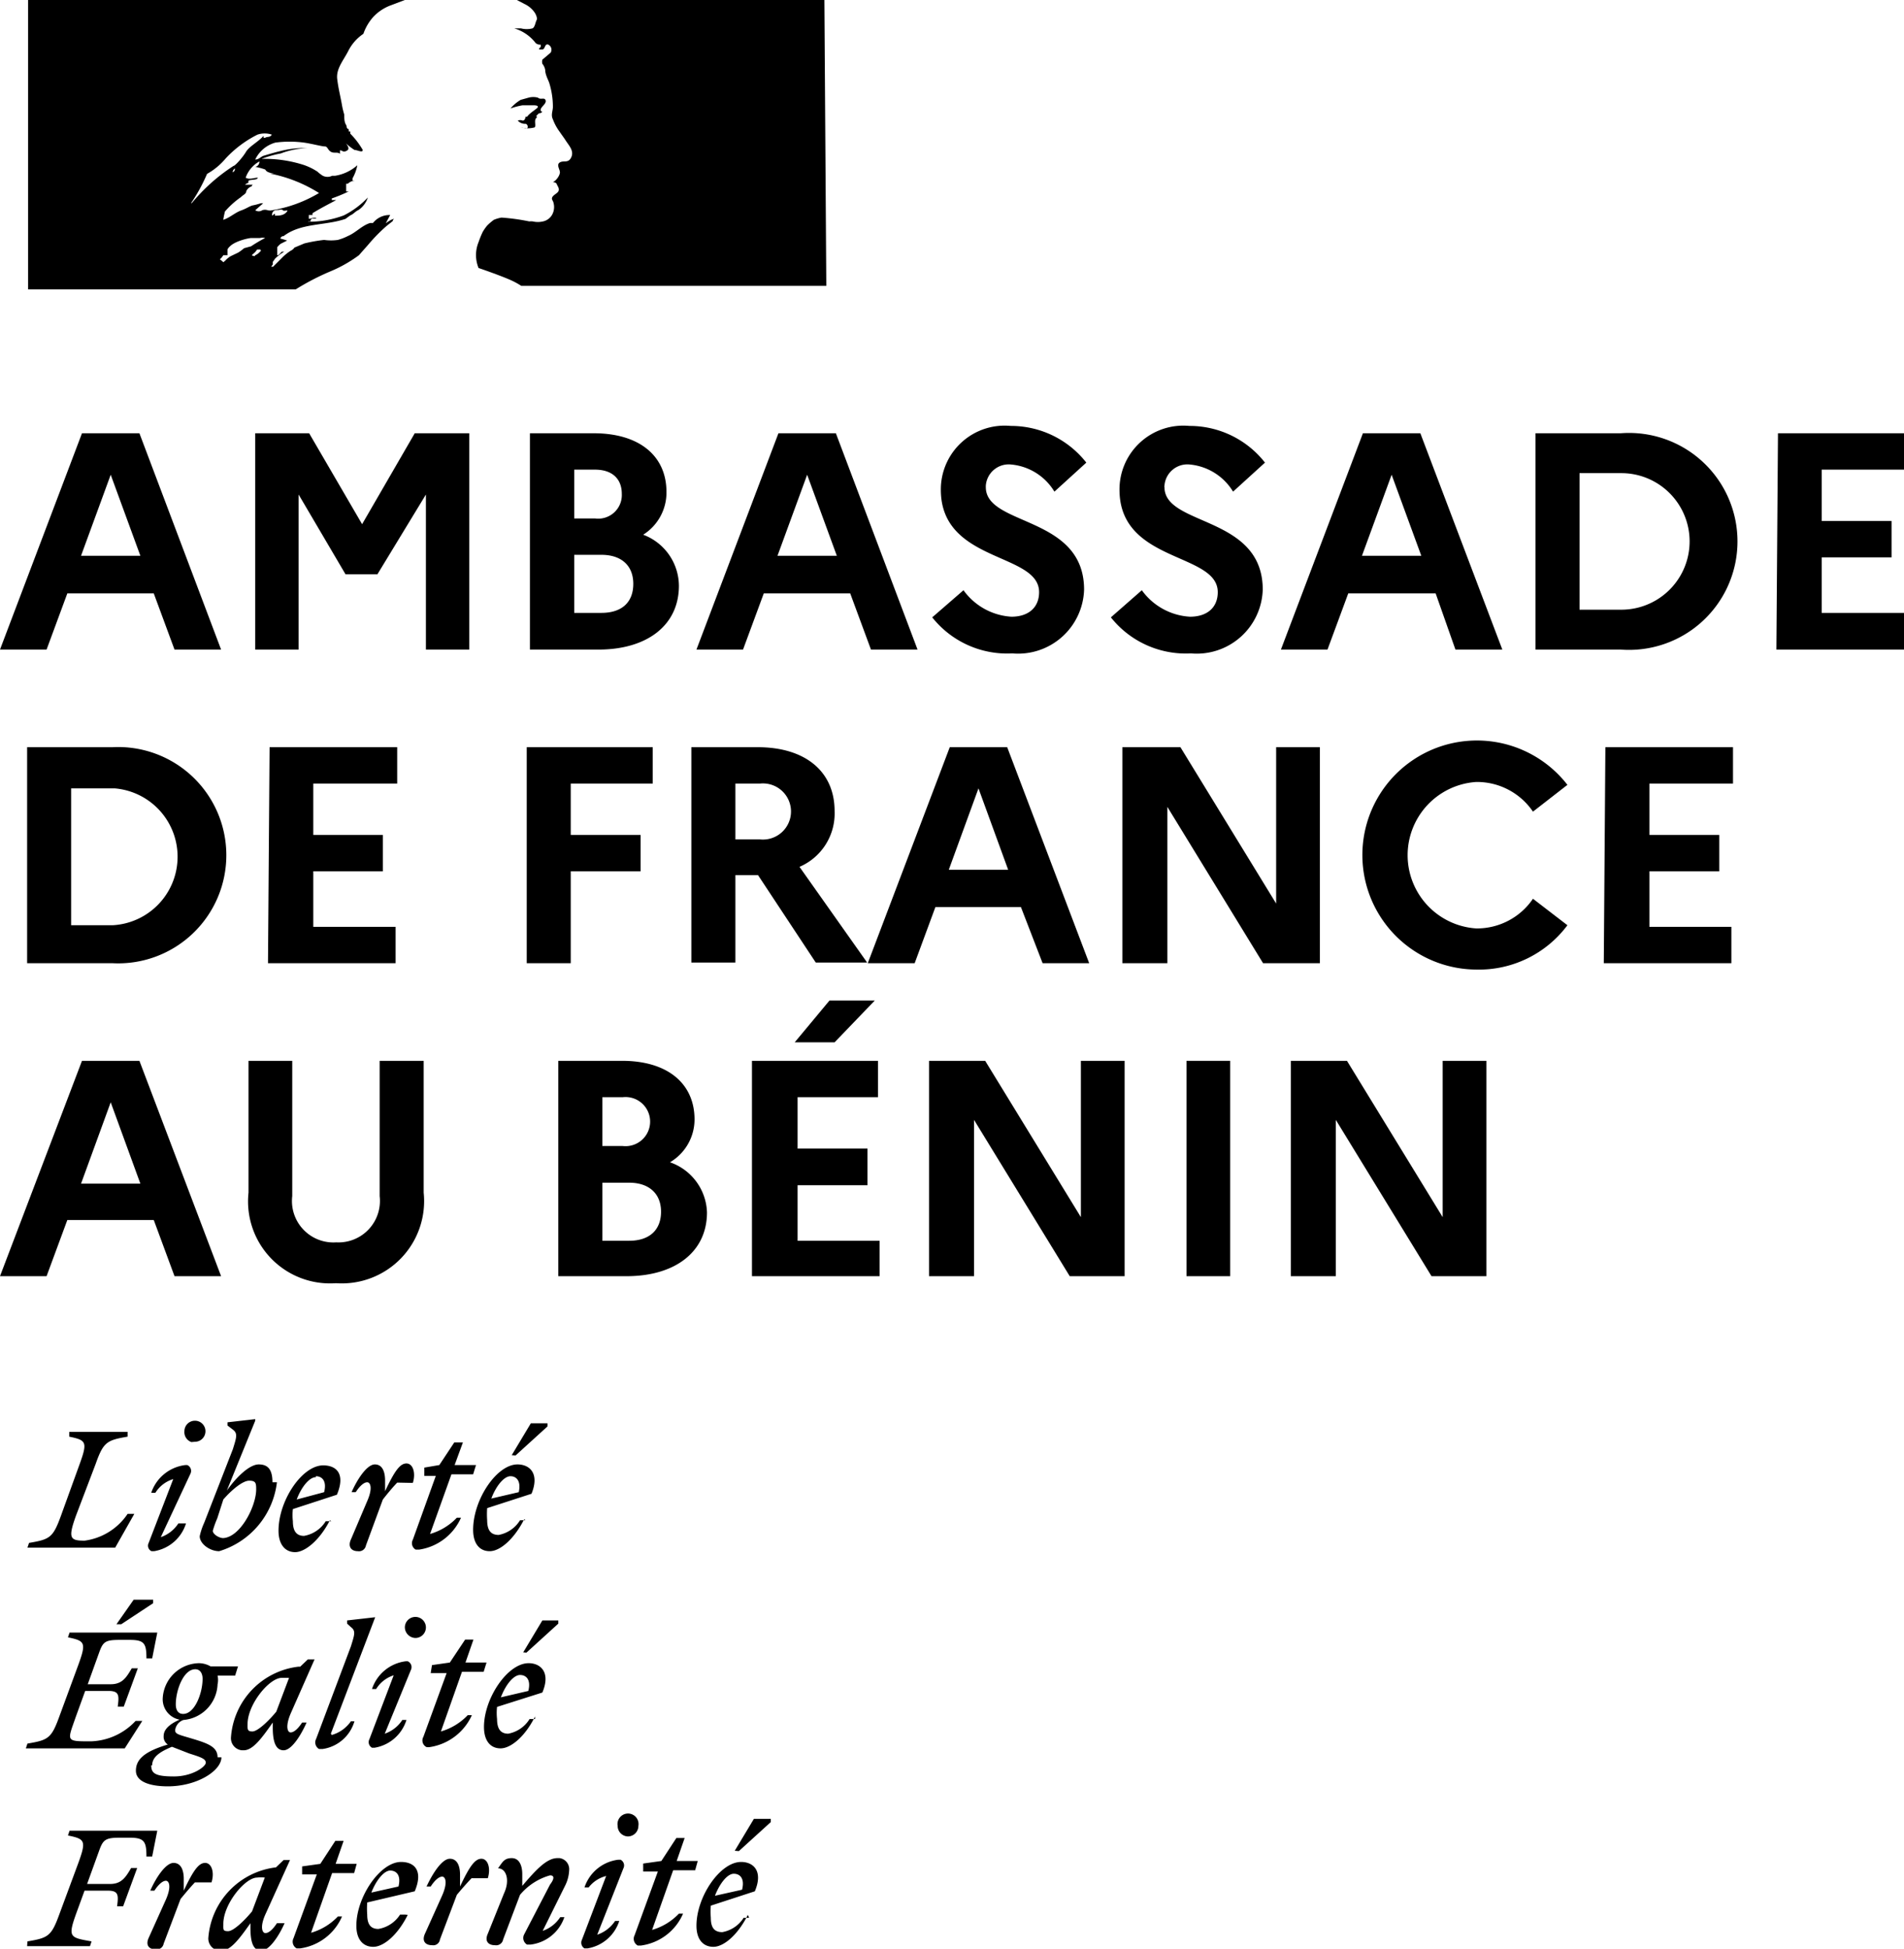 <svg xmlns="http://www.w3.org/2000/svg" viewBox="0 0 59.68 61.08"><g id="Calque_2" data-name="Calque 2"><g id="Calque_1-2" data-name="Calque 1"><g id="Calque_5" data-name="Calque 5"><path d="M9,7.93l.07,0h0L9,7.93H9m3.31-1.11,0,0s0,0,0,0M11.25,8a4.25,4.25,0,0,1-.88.5,7.64,7.64,0,0,0-1.1.57H.88V0H12.69l-.45.17a1.44,1.44,0,0,0-.53.35,1.55,1.55,0,0,0-.32.54,1.41,1.41,0,0,0-.48.55c-.15.29-.38.55-.34.87s.1.53.15.82a2.46,2.46,0,0,0,.07.29c0,.1,0,.23.05.31s0,.12.09.15v.07s0,0,.05,0v.07a2.46,2.46,0,0,1,.39.51c0,.1-.17,0-.26,0a2,2,0,0,1-.41-.35s0,0,0,0,.32.27.19.36-.16,0-.23,0a.41.41,0,0,0,0,.11c-.1-.07-.2,0-.3-.07s-.09-.16-.18-.16-.43-.09-.65-.12a3.38,3.38,0,0,0-.9,0A1,1,0,0,0,8,5V5c.12,0,.17-.09.27-.12s.33-.1.5-.14a3,3,0,0,1,.73-.1h.17a2.64,2.64,0,0,0-.87.17,3.38,3.38,0,0,0-.6.17,4,4,0,0,1,1.32.19,1.9,1.9,0,0,1,.43.21,1.09,1.09,0,0,0,.17.13.33.33,0,0,0,.29,0h.09a1.38,1.38,0,0,0,.7-.33s0,0,0,0a1.34,1.34,0,0,1-.15.41s0,0,0,.07h0s0,0,0,0,0,0,.07,0a.37.37,0,0,0-.22.1s0,0,.05,0-.08,0-.1,0l0,0s0,0,0,0V6s-.07,0-.1,0,.12,0,.18,0a4.93,4.93,0,0,1-.53.22s0,.05,0,.05.09,0,.14,0c-.24.13-.48.25-.74.41a.07.07,0,0,0,0,.06H9.68s0,.07,0,.11.19-.07.24,0H9.8s0,0,0,0h0s-.07,0-.07.1a.08.08,0,0,0-.08,0,3.13,3.13,0,0,0,1.13-.2,2.72,2.72,0,0,0,.75-.56l0,0a.76.76,0,0,1-.29.39c-.11.05-.17.14-.26.17l-.15.11c-.64.22-1.39.12-1.94.54h0s-.09,0-.1.08h0a0,0,0,0,0,0,0l0,0A1.66,1.66,0,0,1,9,7.54s0,0,0,0l-.2.1h0a.57.57,0,0,0-.11.11s0,0,0,0h0l0,0v0l0,0v0h0V8h0c.06,0,.1-.07.14-.11l.08,0h0v0l0,0s0,0,0,0h0a1.3,1.3,0,0,0-.29.22h0s0,0,0,0h0l-.07.1a.56.56,0,0,1,0,.08l-.05.07v0h.06l.27-.27h0a1.56,1.56,0,0,1,.28-.23.29.29,0,0,0,.12-.1l0,0h0l.31-.13h0a4.76,4.76,0,0,1,.62-.11,1.54,1.54,0,0,0,.43,0,1.66,1.66,0,0,0,.31-.12v0c.26-.11.44-.33.7-.41,0,0,.05,0,.09,0a.66.66,0,0,1,.54-.25s0,0,0,0h0L12.09,7s0,0,0,0,.13-.1.22-.13,0,0,0,.06l-.19.15a5.19,5.19,0,0,0-.57.58h0L11.25,8M8.62,6.76c.12,0,.26,0,.36-.11s-.09,0-.12-.07a.17.17,0,0,0-.12,0c-.07,0-.19,0-.21.12s.05,0,.09,0M6,6.38A5.7,5.7,0,0,1,7.32,5.2s-.05,0,0,0,.29-.27.39-.44.38-.31.55-.5a.14.14,0,0,1,0,.06h.05c.07-.05.15,0,.21-.1a.7.7,0,0,0-.45,0,3.51,3.51,0,0,0-1,.75,2.07,2.07,0,0,1-.58.48A5.33,5.33,0,0,1,6,6.35a0,0,0,0,0,0,0M7.42,5.25s0,0,0,0a.18.18,0,0,0-.13.15s0,0,0,0a.12.12,0,0,0,.07-.07.42.42,0,0,0,0-.07m.8,2.56s-.08,0-.1,0l0,0L8,7.9,7.89,8S8,8.06,8,8L8,8h0a.38.38,0,0,0,.13-.09s0,0,0,0l.05-.05m-.31-.14a4.64,4.64,0,0,1,.44-.26.32.32,0,0,0-.16,0c-.08,0-.19,0-.27,0s-.49.09-.66.25h0l0,0h0s0,0,0,0l-.09.08h0l0,0s0,0,0,0l.07-.06h0a.31.31,0,0,0-.07.09h0v0h0V8h0S7,8,7,8H7l0,0,0,0H7l-.05.07h0l0,0,0,0h0l-.06.06h0v0h0v0h0A.52.52,0,0,1,7,8.22l.06-.05h0l0,0h0s0,0,0,0l0,0a.08.08,0,0,1,0,0h0l0,0h0s0,0,0,0a.75.75,0,0,1,.17-.14h0l.23-.11a1.33,1.33,0,0,0,.19-.14h0m.35-1.19a.2.2,0,0,0,.22,0,.25.25,0,0,1,.17,0s0,0,0,0a.32.32,0,0,0,.14,0A4.23,4.23,0,0,0,10,6.05a4.48,4.48,0,0,0-1.54-.61c.05,0,.1,0,.15,0s-.19,0-.27-.09.05,0,.07,0A2.08,2.08,0,0,0,8,5.23a.16.16,0,0,0,.13-.17h0a.94.94,0,0,0-.43.51c.12.07.26,0,.38,0,0,.06-.14.06-.2.07s-.11,0-.09.09l0,0a.24.24,0,0,0-.11.06c.07,0,.14,0,.21,0s0,0,0,.05a.28.28,0,0,0-.17.15c0,.09-.12.13-.17.19v0a2.68,2.68,0,0,0-.5.45s0,0,0,0S7,6.84,7,6.89s0,0,0,0c.21-.07.36-.22.55-.29s.24-.12.36-.16a2.13,2.13,0,0,0,.27-.07s0,0,0,0h.14s-.09,0-.07,0"/><path d="M25.84,0H16.11l.09,0,.25.13a.79.79,0,0,1,.32.28s.09.15.05.22-.05.22-.13.26a.74.74,0,0,1-.36,0l-.21,0a1.31,1.31,0,0,1,.67.46.22.22,0,0,0,.16.05s0,0,0,.05-.07.05-.05.1H17c.09,0,.07-.2.19-.15a.18.18,0,0,1,.07.25L17,1.87A.24.24,0,0,0,17,2a.4.4,0,0,1,.09.2c0,.12.07.26.12.38a2.53,2.53,0,0,1,.12.77c0,.13-.07.25,0,.39a1.55,1.55,0,0,0,.19.36l.19.27c.1.17.29.34.2.55s-.24.1-.36.17,0,.22,0,.31-.1.25-.22.31c0,0,.1,0,.12.06s.1.14.05.23-.28.15-.17.3a.5.5,0,0,1,0,.38.43.43,0,0,1-.31.26.69.69,0,0,1-.32,0,.45.45,0,0,0-.11,0,6.5,6.5,0,0,0-.87-.12,1.09,1.09,0,0,0-.24.07,1.68,1.68,0,0,0-.21.18h0l0,0,0,0v0a1.43,1.43,0,0,0-.14.2h0l0,0a3.05,3.05,0,0,0-.13.32,1.07,1.07,0,0,0,0,.81s.56.19.94.35a2.52,2.52,0,0,1,.4.21h9.56Z"/><path d="M16.69,3.3c.07,0,.17,0,.17.05s-.24.17-.34.31h-.05s0,.12-.09.12a.19.19,0,0,0-.15,0,.3.3,0,0,0,.25.1.11.11,0,0,1,.06.07l0,0s0,0,0,0V4c-.05.06-.13,0-.2,0a.86.86,0,0,0,.39,0c.1,0,0-.21.07-.29s0-.06,0-.06.06-.08.1-.1a.12.12,0,0,0,.1-.05s-.07,0-.05-.08.19-.18.15-.28-.15,0-.24-.08a.57.57,0,0,0-.29,0l-.25.07A1.29,1.29,0,0,0,16,3.4a2.36,2.36,0,0,1,.38-.1h.29"/><path d="M23,58.73c.19,0,.35.14.26.5l-.85.19c.15-.39.39-.69.59-.69m.48,1.38h-.17a1,1,0,0,1-.67.45c-.24,0-.36-.13-.36-.45a2.58,2.58,0,0,1,0-.38l1.38-.45c.27-.64-.05-.92-.43-.92-.66,0-1.4,1.09-1.4,2,0,.43.21.66.53.66s.76-.36,1.08-1m-.28-2,1-.91v-.1h-.53l-.6,1Zm-3,.64h.46l-.73,2a.24.24,0,0,0,.1.32l.1,0a1.68,1.68,0,0,0,1.32-1h-.13a1.87,1.87,0,0,1-.84.51l.66-1.87h.69l.08-.29h-.66l.25-.72h-.26l-.47.72-.57.08Zm-.62-.1a.2.2,0,0,0-.09-.27l-.07,0a1.28,1.28,0,0,0-1.06.87h.13A1,1,0,0,1,19,58.8l-.76,2a.21.21,0,0,0,.08.27l.09,0a1.26,1.26,0,0,0,1-.86h-.13a1.09,1.09,0,0,1-.56.43Zm.14-1a.33.33,0,0,0,.33-.33.33.33,0,1,0-.65,0,.33.33,0,0,0,.32.33h0m-4.39,3.05c-.1.22,0,.36.23.36a.22.22,0,0,0,.25-.18l.53-1.4a1.9,1.9,0,0,1,.94-.61c.15,0,.13.12,0,.29l-.81,1.56a.24.24,0,0,0,.09.32l.11,0a1.28,1.28,0,0,0,1.06-.86h-.13a1.07,1.07,0,0,1-.55.43l.7-1.41a1.19,1.19,0,0,0,.13-.49.35.35,0,0,0-.3-.38h-.07c-.34,0-.69.39-1.1.87v-.37c0-.26-.09-.5-.33-.5s-.29.13-.43.32v0c.26,0,.38.37.19.78Zm0-1.74c.1-.32,0-.61-.2-.61s-.37.23-.67.87v-.37c0-.26-.08-.5-.32-.5s-.53.44-.73.87h.13c.13-.2.26-.31.36-.31s.18.18,0,.59l-.54,1.2c-.1.22,0,.36.23.36a.21.21,0,0,0,.24-.18l.53-1.4c.15-.18.29-.34.46-.52Zm-3.06-.24c.19,0,.35.14.26.5l-.85.19c.15-.39.4-.69.59-.69m.48,1.38h-.17a1,1,0,0,1-.68.45c-.23,0-.35-.13-.35-.45a2.58,2.58,0,0,1,0-.38L13,59.28c.27-.64,0-.92-.43-.92-.65,0-1.4,1.09-1.4,2,0,.43.21.66.53.66s.76-.36,1.08-1M9.47,58.75h.46l-.73,2a.24.24,0,0,0,.1.32l.1,0a1.68,1.68,0,0,0,1.32-1h-.13a1.87,1.87,0,0,1-.84.51l.66-1.87h.69l.08-.29h-.66l.25-.72h-.26l-.47.72-.57.08ZM7,60.3c0-.62.68-1.45,1.06-1.45a1,1,0,0,1,.24,0l-.4,1.06c-.23.28-.58.62-.75.62S7,60.48,7,60.3m2.09-2-.2,0-.24.23h0a2.41,2.41,0,0,0-2.12,2.21.38.38,0,0,0,.35.4h.06c.3,0,.59-.41.91-.86l0,.16c0,.46.1.7.34.7s.54-.43.73-.86H8.68c-.13.2-.26.31-.36.31s-.18-.19,0-.59ZM6.63,59c.1-.32,0-.61-.2-.61s-.37.23-.67.87v-.37c0-.26-.08-.5-.32-.5s-.54.44-.73.87h.13c.13-.2.26-.31.36-.31s.18.18,0,.59l-.54,1.2c-.1.22,0,.36.22.36a.22.22,0,0,0,.25-.18l.53-1.4c.15-.18.28-.34.45-.52ZM2.82,61l.05-.15c-.67-.12-.75-.12-.49-.85l.27-.74h.73c.33,0,.34.13.29.49h.19l.44-1.2H4.11c-.17.29-.3.5-.66.5H2.73L3.11,58c.12-.33.19-.4.64-.4h.32c.46,0,.52.13.52.59h.18l.16-.81H2.18l-.05.15c.53.11.58.16.33.85L1.86,60c-.25.69-.35.74-1,.85L.85,61Z"/><path d="M16.3,52.5c.19,0,.35.14.26.5l-.86.2c.15-.4.4-.7.6-.7m.47,1.38H16.6a1,1,0,0,1-.67.46c-.23,0-.35-.14-.35-.46a1.69,1.69,0,0,1,0-.38L17,53.05c.27-.64-.06-.92-.43-.92-.66,0-1.4,1.1-1.4,2,0,.43.2.67.52.67s.77-.37,1.08-1m-.27-2,1-.91v-.1H17l-.6,1Zm-3,.64H14l-.73,2a.23.23,0,0,0,.1.32.38.38,0,0,0,.1,0,1.73,1.73,0,0,0,1.32-1h-.13a1.87,1.87,0,0,1-.84.51l.66-1.87h.68l.09-.29h-.66l.25-.72h-.26l-.48.72-.56.08Zm-.62-.1a.2.2,0,0,0-.1-.27l-.06,0a1.28,1.28,0,0,0-1.06.87h.13a1,1,0,0,1,.55-.43l-.76,2a.2.2,0,0,0,.08.27l.08,0a1.26,1.26,0,0,0,1-.87h-.13a1.07,1.07,0,0,1-.55.43Zm.14-1a.33.33,0,0,0,.33-.33.33.33,0,1,0-.66,0,.34.34,0,0,0,.33.33h0m-2.65,3,1.39-3.65,0,0-.88.1v.1L11,51c.16.12.11.24,0,.6L9.91,54.5a.24.24,0,0,0,.09.32l.11,0a1.22,1.22,0,0,0,1-.87H11a1.09,1.09,0,0,1-.6.43m-2.64-.34c0-.62.68-1.45,1.07-1.45l.23,0-.4,1.06c-.23.28-.58.62-.75.62s-.15-.08-.15-.26m2.1-2-.21,0-.24.23H9.35a2.4,2.4,0,0,0-2.11,2.21.38.38,0,0,0,.34.41h.06c.3,0,.59-.42.91-.87v.16c0,.46.1.71.34.71s.53-.44.72-.87H9.47c-.13.2-.26.31-.36.31s-.17-.19,0-.59ZM4.77,55.33c0-.27.26-.43.62-.58l.54.21c.38.12.52.17.52.29s-.41.43-1,.43-.71-.1-.71-.35m1-1.61c-.17,0-.23-.14-.23-.3,0-.44.24-1.1.61-1.1.16,0,.23.14.23.3,0,.44-.24,1.1-.61,1.1m1.08,1.36c0-.32-.29-.43-.75-.57s-.58-.15-.58-.28a.39.39,0,0,1,.26-.32,1.17,1.17,0,0,0,1.07-1.12.62.62,0,0,0,0-.27h.55l.09-.29H6.6a.75.75,0,0,0-.36-.1A1.16,1.16,0,0,0,5.1,53.24a.65.65,0,0,0,.53.66c-.32.14-.5.31-.5.51a.29.29,0,0,0,.13.27c-.74.22-1,.47-1,.82s.45.49,1,.49c.92,0,1.68-.49,1.68-.91M3.4,53c.33,0,.34.13.29.49h.19l.44-1.2H4.13c-.17.29-.3.5-.66.5H2.75l.36-1c.12-.33.19-.39.64-.39h.32c.46,0,.52.12.52.58h.18l.16-.81H2.18l-.05.15c.53.11.58.16.33.85l-.6,1.63c-.25.69-.35.74-1,.85l-.05.15H3.91l.55-.86H4.25a2,2,0,0,1-1.4.64c-.81,0-.74,0-.47-.78L2.67,53Zm.4-2.09,1-.66v-.11H4.19l-.54.77Z"/><path d="M16,46.27c.18,0,.34.14.26.5l-.86.2c.15-.4.4-.7.6-.7m.47,1.38h-.17a1,1,0,0,1-.67.46c-.24,0-.36-.14-.36-.46a2.58,2.58,0,0,1,0-.38l1.39-.45c.26-.64-.06-.92-.44-.92-.65,0-1.39,1.1-1.39,2.05,0,.43.2.67.52.67s.76-.37,1.08-1m-.27-2,1-.91v-.1h-.52l-.6,1Zm-2.86.64h.36l-.72,2a.23.23,0,0,0,.09.31l.11,0a1.71,1.71,0,0,0,1.31-1h-.13a1.87,1.87,0,0,1-.84.51l.67-1.87h.68l.09-.29h-.67l.26-.71h-.27l-.47.71-.47.08Zm-.36.22c.1-.32,0-.61-.2-.61s-.37.23-.67.87V46.4c0-.26-.08-.5-.32-.5s-.54.44-.73.87h.13c.13-.2.26-.31.36-.31s.18.18,0,.59L11,48.25c-.1.22,0,.37.22.37a.22.22,0,0,0,.25-.18L12,47c.15-.19.28-.35.45-.53ZM9.9,46.27c.19,0,.35.14.26.5L9.3,47c.15-.4.4-.7.6-.7m.48,1.38h-.17a1,1,0,0,1-.68.46c-.23,0-.35-.14-.35-.46a1.69,1.69,0,0,1,0-.38l1.38-.45c.27-.64,0-.92-.43-.92-.66,0-1.4,1.1-1.4,2.05,0,.43.21.67.52.67s.77-.37,1.09-1M7,48.21c-.13,0-.33-.12-.33-.23a3,3,0,0,1,.14-.39L7,47c.24-.28.6-.59.81-.59s.22.08.22.27c0,.54-.51,1.53-1.06,1.53m1.57-1.75c0-.41-.15-.56-.43-.56s-.68.37-1,.82L8,44.53l0-.05-.87.1v.1l.17.13c.16.12.11.25,0,.61l-.9,2.31a2.07,2.07,0,0,0-.14.42c0,.24.32.47.61.47a2.57,2.57,0,0,0,1.81-2.16m-2.71-.27a.2.2,0,0,0-.1-.27l-.06,0a1.29,1.29,0,0,0-1.07.87h.13a1,1,0,0,1,.56-.43l-.77,2a.19.19,0,0,0,.09.26l.08,0a1.26,1.26,0,0,0,1-.87H5.59a1.07,1.07,0,0,1-.55.43Zm.14-1a.33.33,0,0,0,.33-.33h0a.33.33,0,0,0-.66,0h0A.33.33,0,0,0,6,45.2H6m-2-.32H2.17l0,.15c.53.11.58.16.33.85l-.59,1.63c-.25.69-.35.74-1,.85l-.05.15H3.61l.6-1.06H4a1.93,1.93,0,0,1-1.35.84c-.46,0-.52-.08-.27-.78L3,45.88c.24-.68.35-.74,1-.85Z"/><path d="M2.57,13.58h1.8l2.56,6.78H5.47L4.82,18.6H2.11l-.65,1.76H0ZM4.4,17.42l-.93-2.54-.93,2.54Z"/><path d="M8,13.58H9.69l1.66,2.85L13,13.58h1.71v6.78H13.35V15.5L11.83,18h-1L9.36,15.5v4.86H8Z"/><path d="M16.61,13.58h2c1.42,0,2.28.7,2.28,1.84a1.56,1.56,0,0,1-.73,1.34,1.72,1.72,0,0,1,1.12,1.6c0,1.24-1,2-2.52,2H16.61ZM18,14.72v1.53h.65a.74.74,0,0,0,.84-.77c0-.48-.31-.76-.84-.76Zm0,2.67v1.82h.85c.64,0,1-.33,1-.91s-.38-.91-1-.91Z"/><path d="M24.4,13.58h1.8l2.56,6.78H27.3l-.65-1.76H23.94l-.65,1.76H21.83Zm1.83,3.84-.93-2.54-.93,2.54Z"/><path d="M30.2,18.5a2,2,0,0,0,1.5.83c.54,0,.87-.29.87-.77,0-1.25-3.08-.91-3.08-3.21a2,2,0,0,1,2.19-2,3,3,0,0,1,2.37,1.15l-1,.91a1.77,1.77,0,0,0-1.35-.85.72.72,0,0,0-.8.66.43.43,0,0,0,0,.05c0,1.23,3.08.88,3.08,3.21a2.07,2.07,0,0,1-2.25,2,3,3,0,0,1-2.51-1.13Z"/><path d="M35.79,18.5a2,2,0,0,0,1.51.83c.54,0,.87-.29.87-.77,0-1.25-3.08-.91-3.08-3.21a2,2,0,0,1,2.19-2,3,3,0,0,1,2.37,1.15l-1,.91a1.78,1.78,0,0,0-1.35-.85.72.72,0,0,0-.8.66.07.07,0,0,0,0,.05c0,1.23,3.08.88,3.08,3.21a2.07,2.07,0,0,1-2.25,2,3,3,0,0,1-2.51-1.13Z"/><path d="M42.72,13.58h1.8l2.57,6.78H45.62L45,18.6H42.26l-.65,1.76H40.15Zm1.83,3.84-.93-2.54-.93,2.54Z"/><path d="M48.13,13.58H50.8a3.4,3.4,0,1,1,0,6.78H48.13Zm1.38,1.25v4.28h1.31a2.14,2.14,0,0,0,0-4.28H49.51Z"/><path d="M55.73,13.58h4v1.14H57.1v1.61h2.19v1.14H57.1v1.74h2.58v1.15h-4Z"/><path d="M.85,23.42H3.52a3.39,3.39,0,1,1,0,6.77H.85Zm1.38,1.24V29h1.3a2.15,2.15,0,0,0,.06-4.29H2.23Z"/><path d="M8.45,23.42h4v1.14H9.82v1.61H12v1.14H9.82v1.74H12.4v1.14h-4Z"/><path d="M16.51,23.42h3.95v1.14H17.89v1.61h2.19v1.14H17.89v2.88H16.51Z"/><path d="M21.67,23.42h2.08c1.49,0,2.41.76,2.41,2a1.82,1.82,0,0,1-1.1,1.75l2.12,3H25.57l-1.81-2.74h-.71v2.74H21.67Zm1.38,1.14v1.75h.77a.88.88,0,1,0,0-1.75Z"/><path d="M29.77,23.42h1.8l2.57,6.77H32.68L32,28.43H29.32l-.65,1.76H27.2Zm1.83,3.84-.93-2.55-.93,2.55Z"/><path d="M35.18,23.42H37l3,4.9v-4.9h1.37v6.77H39.59l-3-4.9v4.9H35.18Z"/><path d="M48.05,28.17l1.08.83a3.46,3.46,0,0,1-2.86,1.39,3.59,3.59,0,1,1,2.86-5.79l-1.08.84a2.12,2.12,0,0,0-1.78-.93,2.3,2.3,0,0,0,0,4.59A2.12,2.12,0,0,0,48.05,28.17Z"/><path d="M50.32,23.42h4v1.14H51.7v1.61h2.19v1.14H51.7v1.74h2.57v1.14h-4Z"/><path d="M2.57,33.25h1.8L6.93,40H5.47l-.65-1.76H2.11L1.46,40H0ZM4.4,37.1l-.93-2.55L2.54,37.1Z"/><path d="M11.9,33.25h1.38v4.13a2.58,2.58,0,0,1-2.75,2.84,2.57,2.57,0,0,1-2.74-2.84V33.25H9.16v4.24a1.3,1.3,0,0,0,1.38,1.45,1.3,1.3,0,0,0,1.36-1.45Z"/><path d="M17.5,33.25h2c1.41,0,2.27.7,2.27,1.84A1.56,1.56,0,0,1,21,36.43,1.72,1.72,0,0,1,22.16,38c0,1.24-1,2-2.52,2H17.5Zm1.38,1.14v1.53h.64a.77.77,0,1,0,0-1.53Zm0,2.68v1.82h.84c.64,0,1-.34,1-.91s-.38-.91-1-.91Z"/><path d="M23.57,33.25h3.95v1.14H25V36h2.19v1.15H25v1.74h2.57V40H23.57Zm1.34-.58L26,31.36h1.42l-1.26,1.31Z"/><path d="M29.12,33.25h1.76l3,4.9v-4.9h1.37V40H33.53l-3-4.9V40H29.12Z"/><path d="M37.19,33.25h1.37V40H37.19Z"/><path d="M40.46,33.25h1.76l3,4.9v-4.9h1.37V40H44.87l-3-4.9V40H40.46Z"/></g></g></g></svg>